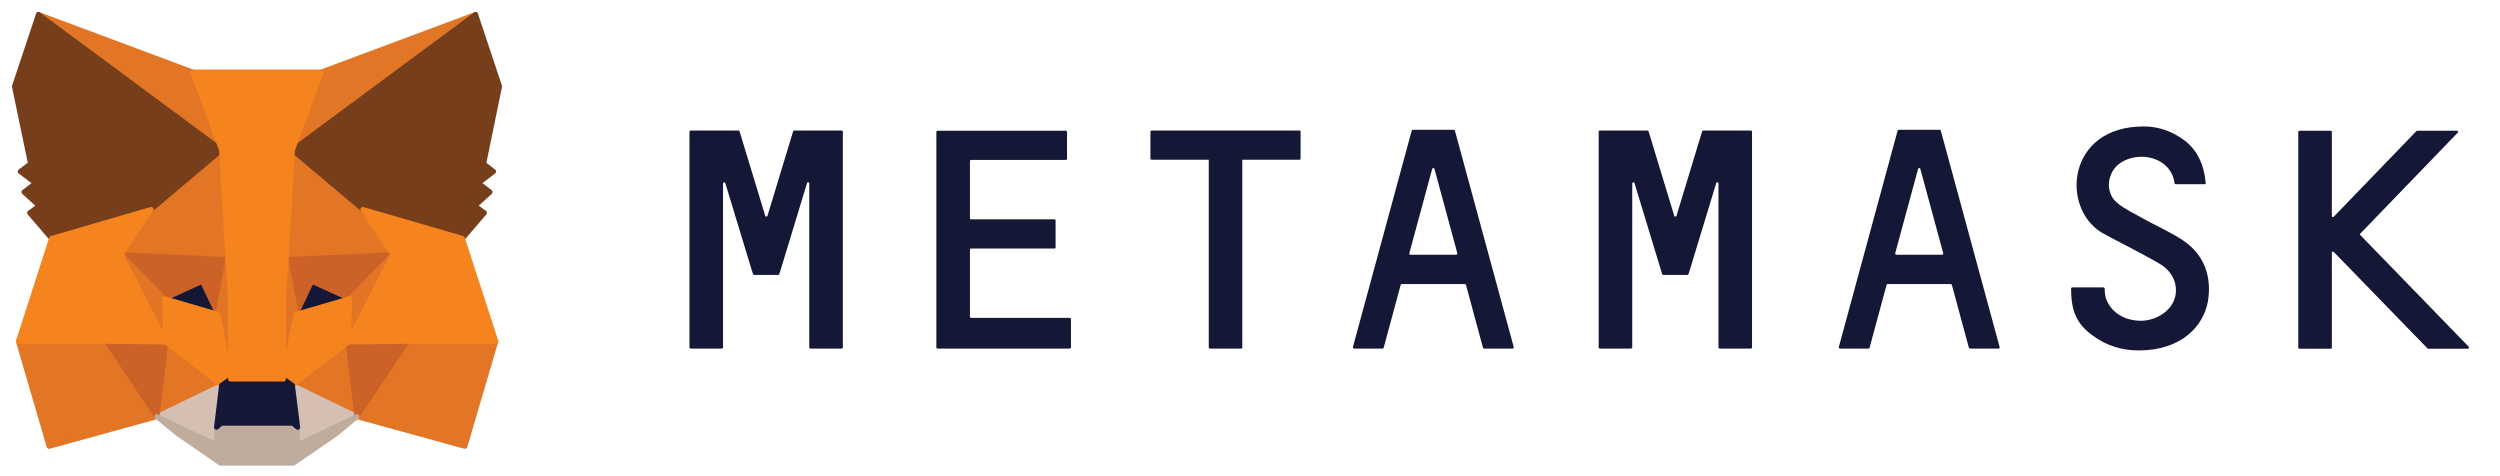 <svg width="126" height="24" viewBox="0 0 126 24" fill="none" xmlns="http://www.w3.org/2000/svg">
<path d="M110.005 12.102C109.362 11.678 108.653 11.376 107.983 10.999C107.548 10.754 107.085 10.537 106.707 10.226C106.064 9.699 106.197 8.662 106.868 8.21C107.832 7.569 109.428 7.927 109.598 9.237C109.598 9.265 109.626 9.284 109.655 9.284H111.11C111.148 9.284 111.176 9.256 111.167 9.218C111.091 8.313 110.741 7.56 110.099 7.079C109.485 6.617 108.786 6.372 108.039 6.372C104.194 6.372 103.844 10.434 105.913 11.716C106.149 11.866 108.181 12.884 108.899 13.327C109.617 13.77 109.844 14.58 109.532 15.221C109.248 15.805 108.512 16.211 107.775 16.163C106.971 16.116 106.348 15.683 106.13 15.004C106.093 14.882 106.074 14.646 106.074 14.543C106.074 14.514 106.045 14.486 106.017 14.486H104.44C104.411 14.486 104.383 14.514 104.383 14.543C104.383 15.683 104.666 16.314 105.441 16.889C106.168 17.436 106.962 17.662 107.784 17.662C109.938 17.662 111.053 16.446 111.28 15.183C111.478 13.949 111.11 12.837 110.005 12.102Z" fill="#141736"/>
<path d="M41.496 6.58H40.797H40.032C40.003 6.58 39.984 6.598 39.975 6.617L38.681 10.877C38.662 10.933 38.586 10.933 38.567 10.877L37.273 6.617C37.263 6.589 37.244 6.58 37.216 6.58H36.451H35.752H34.807C34.778 6.58 34.75 6.608 34.75 6.636V17.511C34.75 17.539 34.778 17.568 34.807 17.568H36.385C36.413 17.568 36.441 17.539 36.441 17.511V9.246C36.441 9.181 36.536 9.171 36.555 9.228L37.858 13.515L37.953 13.817C37.962 13.845 37.981 13.855 38.01 13.855H39.219C39.247 13.855 39.266 13.836 39.276 13.817L39.37 13.515L40.674 9.228C40.693 9.162 40.787 9.181 40.787 9.246V17.511C40.787 17.539 40.816 17.568 40.844 17.568H42.422C42.45 17.568 42.479 17.539 42.479 17.511V6.636C42.479 6.608 42.45 6.58 42.422 6.58H41.496Z" fill="#141736"/>
<path d="M85.845 6.58C85.817 6.58 85.798 6.598 85.788 6.617L84.495 10.877C84.476 10.933 84.4 10.933 84.381 10.877L83.087 6.617C83.077 6.589 83.058 6.58 83.03 6.58H80.63C80.602 6.58 80.573 6.608 80.573 6.636V17.511C80.573 17.539 80.602 17.568 80.63 17.568H82.208C82.237 17.568 82.265 17.539 82.265 17.511V9.246C82.265 9.181 82.359 9.171 82.378 9.228L83.682 13.515L83.776 13.817C83.786 13.845 83.805 13.855 83.833 13.855H85.042C85.071 13.855 85.09 13.836 85.099 13.817L85.194 13.515L86.498 9.228C86.516 9.162 86.611 9.181 86.611 9.246V17.511C86.611 17.539 86.639 17.568 86.668 17.568H88.245C88.274 17.568 88.302 17.539 88.302 17.511V6.636C88.302 6.608 88.274 6.58 88.245 6.58H85.845Z" fill="#141736"/>
<path d="M65.494 6.58H62.555H60.977H58.039C58.011 6.58 57.982 6.608 57.982 6.636V7.993C57.982 8.021 58.011 8.05 58.039 8.05H60.921V17.511C60.921 17.539 60.949 17.568 60.977 17.568H62.555C62.584 17.568 62.612 17.539 62.612 17.511V8.05H65.494C65.522 8.05 65.55 8.021 65.55 7.993V6.636C65.55 6.608 65.531 6.58 65.494 6.58Z" fill="#141736"/>
<path d="M74.8 17.568H76.236C76.274 17.568 76.302 17.53 76.293 17.492L73.326 6.579C73.317 6.551 73.298 6.542 73.269 6.542H72.722H71.758H71.21C71.181 6.542 71.162 6.561 71.153 6.579L68.186 17.492C68.177 17.53 68.205 17.568 68.243 17.568H69.679C69.708 17.568 69.727 17.549 69.736 17.53L70.596 14.354C70.605 14.326 70.624 14.316 70.652 14.316H73.827C73.856 14.316 73.874 14.335 73.884 14.354L74.744 17.53C74.753 17.549 74.781 17.568 74.8 17.568ZM71.03 12.761L72.183 8.511C72.202 8.455 72.278 8.455 72.296 8.511L73.449 12.761C73.459 12.799 73.43 12.837 73.392 12.837H71.087C71.049 12.837 71.021 12.799 71.03 12.761Z" fill="#141736"/>
<path d="M99.29 17.568H100.725C100.763 17.568 100.791 17.53 100.782 17.492L97.815 6.579C97.806 6.551 97.787 6.542 97.759 6.542H97.211H96.247H95.699C95.671 6.542 95.652 6.561 95.642 6.579L92.676 17.492C92.666 17.53 92.695 17.568 92.732 17.568H94.169C94.197 17.568 94.216 17.549 94.225 17.53L95.085 14.354C95.095 14.326 95.114 14.316 95.142 14.316H98.316C98.345 14.316 98.364 14.335 98.373 14.354L99.233 17.53C99.242 17.549 99.261 17.568 99.29 17.568ZM95.519 12.761L96.672 8.511C96.691 8.455 96.767 8.455 96.785 8.511L97.938 12.761C97.948 12.799 97.919 12.837 97.882 12.837H95.576C95.538 12.837 95.51 12.799 95.519 12.761Z" fill="#141736"/>
<path d="M48.885 15.956V12.582C48.885 12.554 48.913 12.526 48.941 12.526H53.146C53.174 12.526 53.202 12.498 53.202 12.469V11.112C53.202 11.084 53.174 11.056 53.146 11.056H48.941C48.913 11.056 48.885 11.028 48.885 10.999V8.116C48.885 8.087 48.913 8.059 48.941 8.059H53.722C53.75 8.059 53.779 8.031 53.779 8.003V6.646C53.779 6.617 53.75 6.589 53.722 6.589H48.885H47.25C47.222 6.589 47.193 6.617 47.193 6.646V8.059V11.065V12.535V16.022V17.511C47.193 17.539 47.222 17.568 47.25 17.568H48.885H53.92C53.949 17.568 53.977 17.539 53.977 17.511V16.079C53.977 16.05 53.949 16.022 53.92 16.022H48.932C48.904 16.013 48.885 15.994 48.885 15.956Z" fill="#141736"/>
<path d="M124.421 17.474L118.96 11.847C118.941 11.829 118.941 11.791 118.96 11.772L123.874 6.683C123.912 6.646 123.883 6.589 123.836 6.589H121.824C121.805 6.589 121.795 6.598 121.786 6.608L117.619 10.924C117.581 10.962 117.525 10.933 117.525 10.886V6.646C117.525 6.617 117.496 6.589 117.468 6.589H115.89C115.861 6.589 115.833 6.617 115.833 6.646V17.521C115.833 17.549 115.861 17.577 115.89 17.577H117.468C117.496 17.577 117.525 17.549 117.525 17.521V12.733C117.525 12.686 117.591 12.658 117.619 12.696L122.343 17.558C122.352 17.568 122.371 17.577 122.381 17.577H124.393C124.431 17.568 124.459 17.502 124.421 17.474Z" fill="#141736"/>
<path d="M23.97 0.727L14.418 7.795L16.194 3.63L23.97 0.727Z" fill="#E17726" stroke="#E17726" stroke-width="0.25" stroke-linecap="round" stroke-linejoin="round"/>
<path d="M1.937 0.727L11.403 7.861L9.712 3.63L1.937 0.727Z" fill="#E27625" stroke="#E27625" stroke-width="0.25" stroke-linecap="round" stroke-linejoin="round"/>
<path d="M20.531 17.115L17.989 20.998L23.431 22.496L24.99 17.2L20.531 17.115Z" fill="#E27625" stroke="#E27625" stroke-width="0.25" stroke-linecap="round" stroke-linejoin="round"/>
<path d="M0.926 17.2L2.475 22.496L7.908 20.998L5.376 17.115L0.926 17.2Z" fill="#E27625" stroke="#E27625" stroke-width="0.25" stroke-linecap="round" stroke-linejoin="round"/>
<path d="M7.615 10.556L6.104 12.837L11.489 13.082L11.309 7.286L7.615 10.556Z" fill="#E27625" stroke="#E27625" stroke-width="0.25" stroke-linecap="round" stroke-linejoin="round"/>
<path d="M18.291 10.556L14.54 7.22L14.417 13.082L19.802 12.837L18.291 10.556Z" fill="#E27625" stroke="#E27625" stroke-width="0.25" stroke-linecap="round" stroke-linejoin="round"/>
<path d="M7.908 20.998L11.168 19.424L8.362 17.238L7.908 20.998Z" fill="#E27625" stroke="#E27625" stroke-width="0.25" stroke-linecap="round" stroke-linejoin="round"/>
<path d="M14.739 19.424L17.989 20.998L17.545 17.238L14.739 19.424Z" fill="#E27625" stroke="#E27625" stroke-width="0.25" stroke-linecap="round" stroke-linejoin="round"/>
<path d="M17.989 20.998L14.739 19.424L15.004 21.535L14.975 22.43L17.989 20.998Z" fill="#D5BFB2" stroke="#D5BFB2" stroke-width="0.25" stroke-linecap="round" stroke-linejoin="round"/>
<path d="M7.908 20.998L10.932 22.43L10.913 21.535L11.168 19.424L7.908 20.998Z" fill="#D5BFB2" stroke="#D5BFB2" stroke-width="0.25" stroke-linecap="round" stroke-linejoin="round"/>
<path d="M10.988 15.843L8.286 15.052L10.195 14.175L10.988 15.843Z" fill="#141736" stroke="#141736" stroke-width="0.25" stroke-linecap="round" stroke-linejoin="round"/>
<path d="M14.918 15.843L15.712 14.175L17.63 15.052L14.918 15.843Z" fill="#141736" stroke="#141736" stroke-width="0.25" stroke-linecap="round" stroke-linejoin="round"/>
<path d="M7.907 20.998L8.38 17.115L5.375 17.2L7.907 20.998Z" fill="#CC6228" stroke="#CC6228" stroke-width="0.25" stroke-linecap="round" stroke-linejoin="round"/>
<path d="M17.526 17.115L17.989 20.998L20.531 17.2L17.526 17.115Z" fill="#CC6228" stroke="#CC6228" stroke-width="0.25" stroke-linecap="round" stroke-linejoin="round"/>
<path d="M19.802 12.837L14.417 13.082L14.918 15.843L15.711 14.175L17.629 15.051L19.802 12.837Z" fill="#CC6228" stroke="#CC6228" stroke-width="0.25" stroke-linecap="round" stroke-linejoin="round"/>
<path d="M8.286 15.051L10.194 14.175L10.988 15.843L11.489 13.082L6.104 12.837L8.286 15.051Z" fill="#CC6228" stroke="#CC6228" stroke-width="0.25" stroke-linecap="round" stroke-linejoin="round"/>
<path d="M6.104 12.837L8.362 17.238L8.286 15.051L6.104 12.837Z" fill="#E27525" stroke="#E27525" stroke-width="0.25" stroke-linecap="round" stroke-linejoin="round"/>
<path d="M17.63 15.051L17.545 17.238L19.803 12.837L17.63 15.051Z" fill="#E27525" stroke="#E27525" stroke-width="0.25" stroke-linecap="round" stroke-linejoin="round"/>
<path d="M11.489 13.082L10.988 15.843L11.621 19.104L11.763 14.806L11.489 13.082Z" fill="#E27525" stroke="#E27525" stroke-width="0.25" stroke-linecap="round" stroke-linejoin="round"/>
<path d="M14.417 13.082L14.152 14.797L14.285 19.104L14.918 15.843L14.417 13.082Z" fill="#E27525" stroke="#E27525" stroke-width="0.25" stroke-linecap="round" stroke-linejoin="round"/>
<path d="M14.918 15.843L14.285 19.104L14.739 19.424L17.545 17.238L17.63 15.052L14.918 15.843Z" fill="#F5841F" stroke="#F5841F" stroke-width="0.25" stroke-linecap="round" stroke-linejoin="round"/>
<path d="M8.286 15.052L8.362 17.238L11.168 19.424L11.621 19.104L10.988 15.843L8.286 15.052Z" fill="#F5841F" stroke="#F5841F" stroke-width="0.25" stroke-linecap="round" stroke-linejoin="round"/>
<path d="M14.975 22.43L15.004 21.535L14.758 21.328H11.149L10.913 21.535L10.932 22.43L7.908 20.998L8.966 21.865L11.111 23.344H14.786L16.941 21.865L17.989 20.998L14.975 22.43Z" fill="#C0AC9D" stroke="#C0AC9D" stroke-width="0.25" stroke-linecap="round" stroke-linejoin="round"/>
<path d="M14.739 19.424L14.285 19.104H11.621L11.167 19.424L10.912 21.535L11.148 21.328H14.758L15.003 21.535L14.739 19.424Z" fill="#141736" stroke="#141736" stroke-width="0.25" stroke-linecap="round" stroke-linejoin="round"/>
<path d="M24.376 8.257L25.179 4.355L23.97 0.727L14.739 7.56L18.292 10.556L23.309 12.017L24.414 10.726L23.932 10.377L24.698 9.68L24.112 9.228L24.877 8.643L24.376 8.257Z" fill="#763E1A" stroke="#763E1A" stroke-width="0.25" stroke-linecap="round" stroke-linejoin="round"/>
<path d="M0.727 4.355L1.539 8.257L1.019 8.643L1.794 9.228L1.208 9.68L1.974 10.377L1.492 10.726L2.597 12.017L7.614 10.556L11.167 7.56L1.936 0.727L0.727 4.355Z" fill="#763E1A" stroke="#763E1A" stroke-width="0.25" stroke-linecap="round" stroke-linejoin="round"/>
<path d="M23.308 12.017L18.291 10.556L19.803 12.837L17.545 17.238L20.53 17.2H24.99L23.308 12.017Z" fill="#F5841F" stroke="#F5841F" stroke-width="0.25" stroke-linecap="round" stroke-linejoin="round"/>
<path d="M7.615 10.556L2.598 12.017L0.926 17.2H5.376L8.361 17.238L6.103 12.837L7.615 10.556Z" fill="#F5841F" stroke="#F5841F" stroke-width="0.25" stroke-linecap="round" stroke-linejoin="round"/>
<path d="M14.417 13.082L14.738 7.559L16.193 3.63H9.712L11.167 7.559L11.488 13.082L11.611 14.816L11.62 19.104H14.285L14.294 14.816L14.417 13.082Z" fill="#F5841F" stroke="#F5841F" stroke-width="0.25" stroke-linecap="round" stroke-linejoin="round"/>
</svg>
